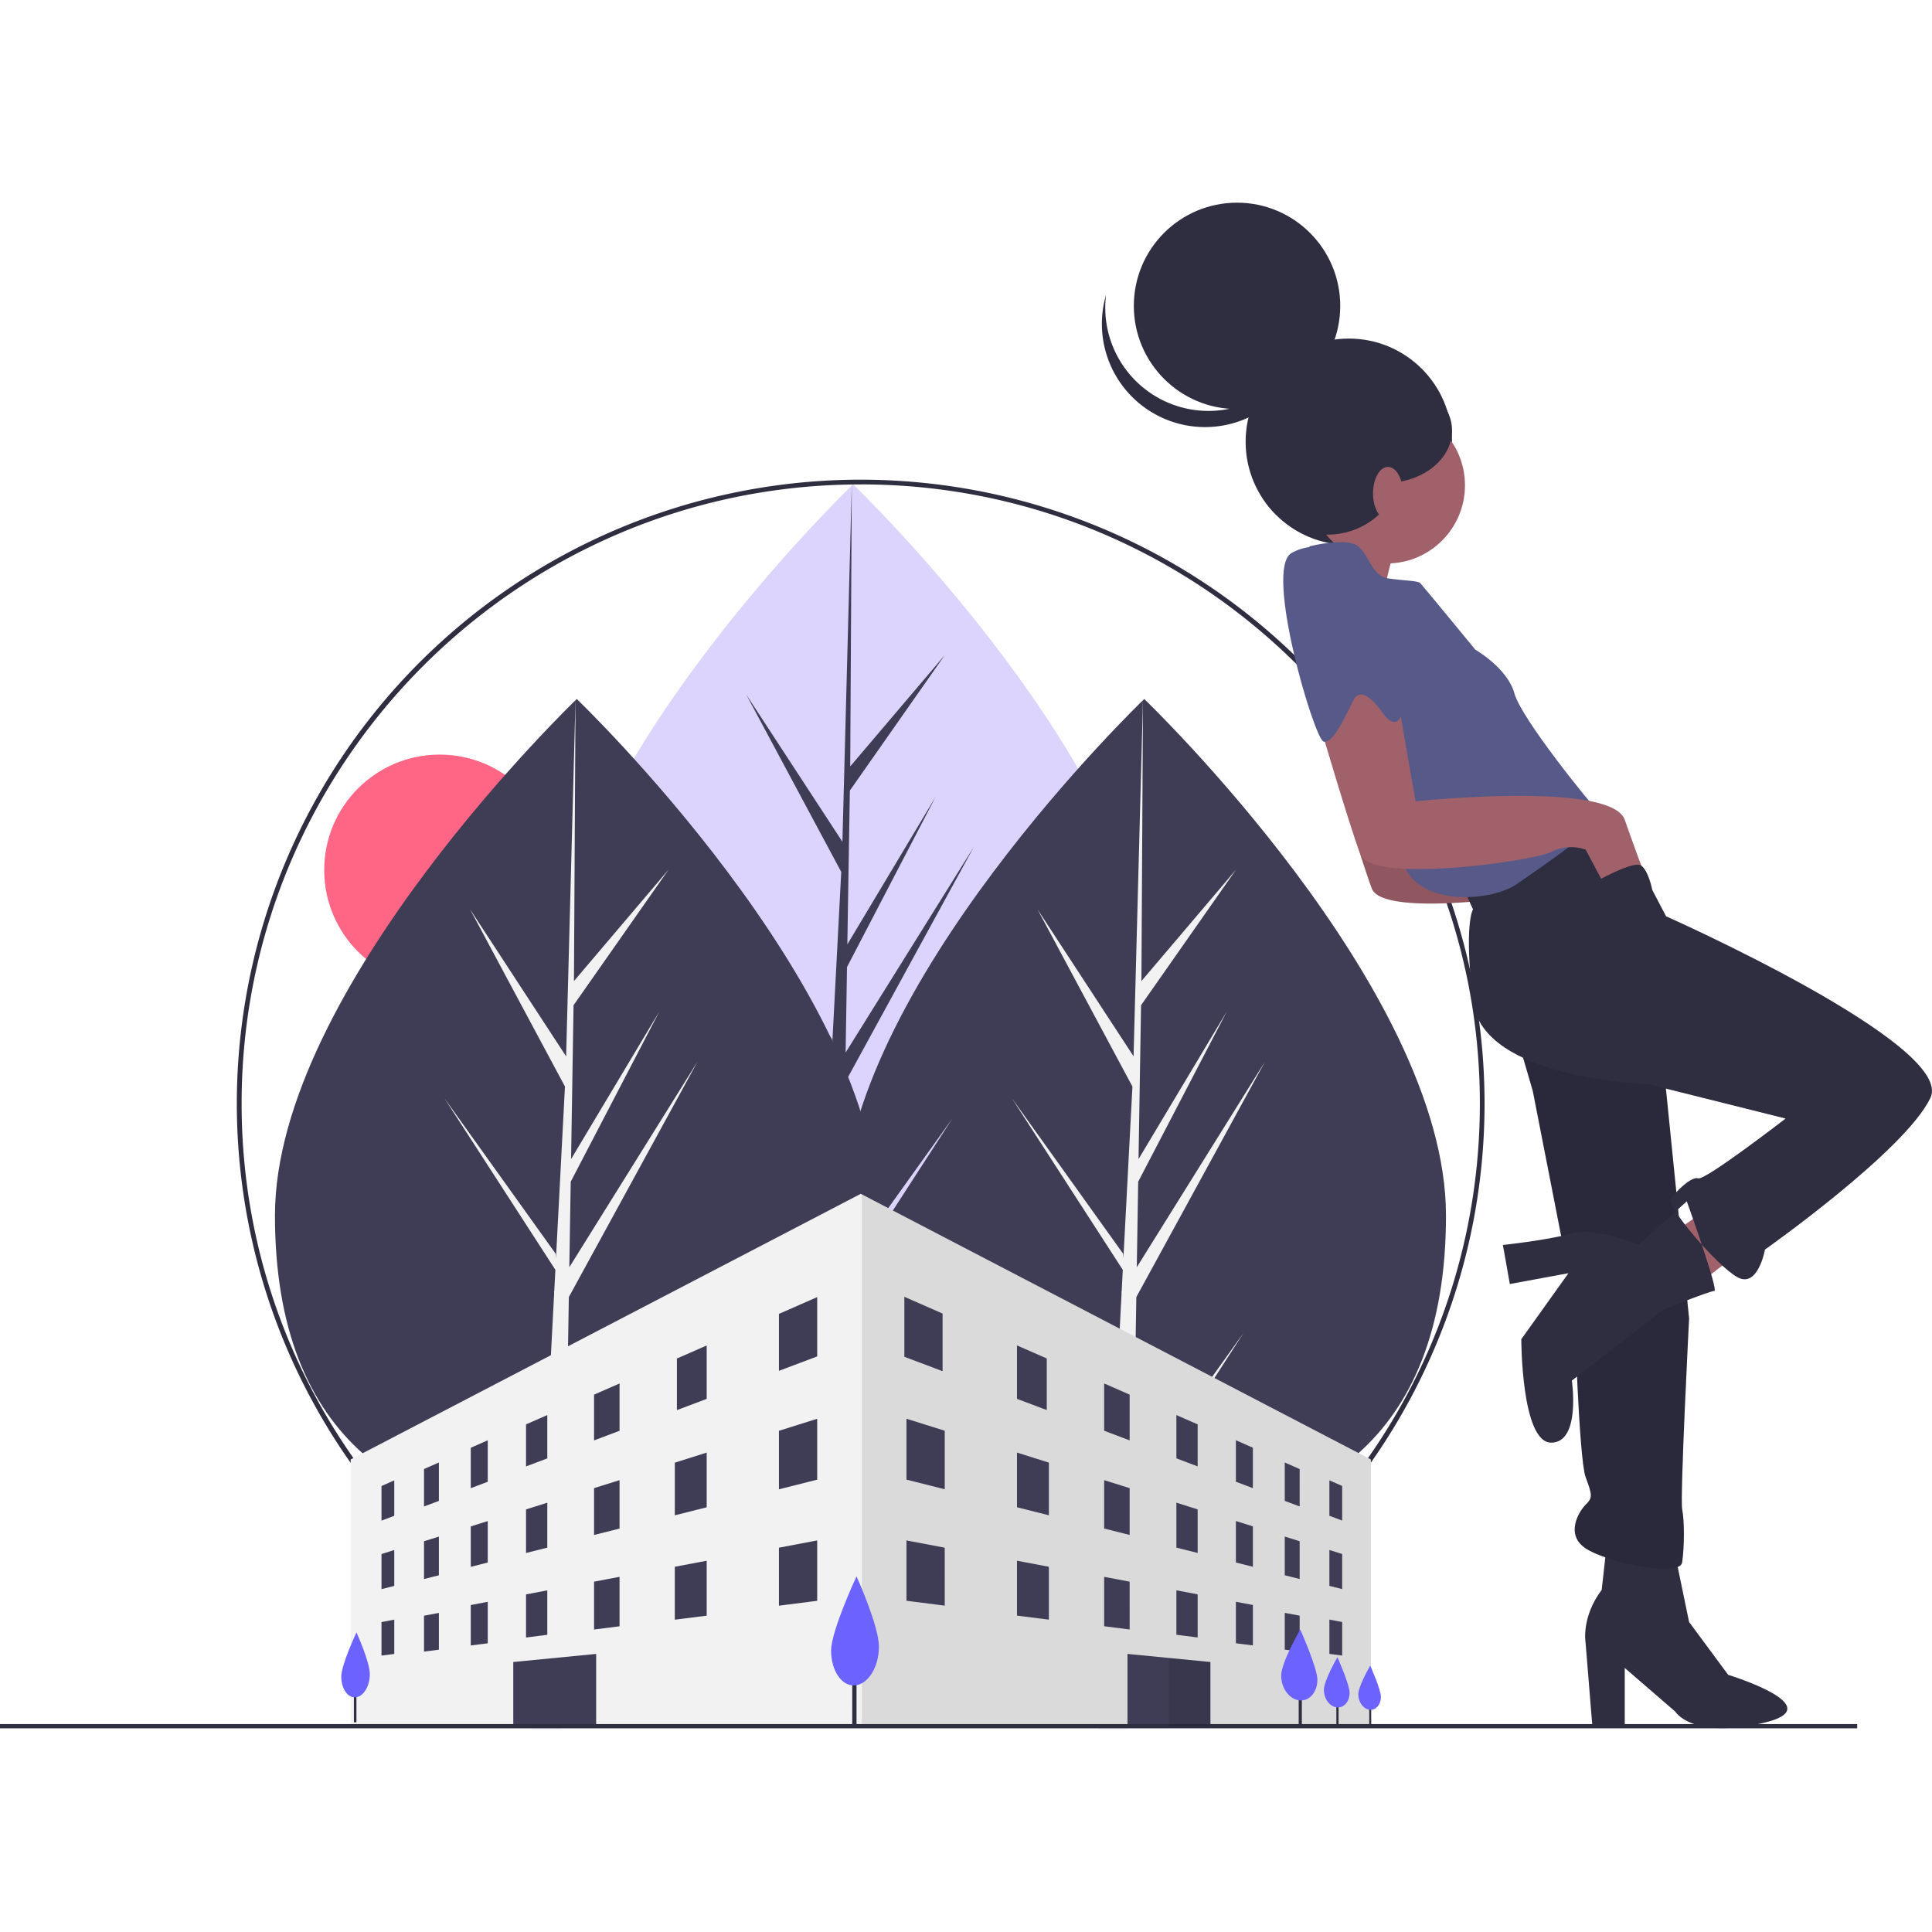 <svg xmlns="http://www.w3.org/2000/svg" width="100" height="100" viewBox="0 0 921.176 727.902"><circle cx="209.629" cy="318.196" r="55.042" fill="#ff6584"/><path fill="#dcd4fc" d="M550.62 380.52c0 108.36-64.42 146.2-143.9 146.2s-143.88-37.84-143.88-146.2 143.9-246.22 143.9-246.22S550.6 272.15 550.6 380.52z"/><path fill="#3f3d56" d="M401.5 510.14l1.46-90.7 61.33-112.2-61.1 97.98.66-40.77 42.26-81.18-42.1 70.38 1.2-73.34 45.27-64.6-45.1 53.08.76-134.48-4.68 178.03.38-7.35-46.02-70.43 45.28 84.53-4.28 81.9-.13-2.16-53.04-74.13 52.9 81.8-.55 10.24-.08.16.04.84-10.88 207.8h14.54l1.74-107.33 52.76-81.6-52.63 73.54zM689.45 482.87c0 108.36-64.42 146.2-143.9 146.2s-143.88-37.84-143.88-146.2 143.9-246.22 143.9-246.22S689.44 374.5 689.44 482.87z"/><path fill="#f2f2f2" d="M540.32 612.5l1.48-90.7 61.32-112.2-61.1 97.98.67-40.78 42.26-81.18-42.1 70.4 1.2-73.36 45.26-64.62-45.08 53.1.75-134.5-4.7 178.04.4-7.35-46.02-70.43 45.28 84.53-4.3 81.9-.12-2.16-53.05-74.13 52.88 81.8-.54 10.25-.1.15.05.84-10.9 207.8h14.55l1.74-107.34 52.75-81.6-52.63 73.53z"/><path fill="#3f3d56" d="M418.88 482.87c0 108.36-64.42 146.2-143.9 146.2S131.1 591.23 131.1 482.87 275 236.65 275 236.65 418.87 374.5 418.87 482.87z"/><path fill="#f2f2f2" d="M269.75 612.5l1.47-90.7 61.33-112.2-61.1 97.98.67-40.78 42.27-81.18-42.1 70.4 1.18-73.36 45.27-64.62-45.08 53.1.75-134.5-4.68 178.04.38-7.35-46-70.43 45.26 84.53-4.28 81.9-.13-2.16-53.05-74.13 52.9 81.8-.55 10.25-.1.15.05.84-10.88 207.8h14.54l1.74-107.34 52.76-81.6-52.63 73.53z"/><path fill="#2f2e41" d="M410.4 727a297.46 297.46 0 1 1 210.33-87.14A295.5 295.5 0 0 1 410.4 727zm0-592.66c-162.77 0-295.2 132.42-295.2 295.2S247.63 724.7 410.4 724.7s295.2-132.43 295.2-295.2-132.44-295.18-295.2-295.18z"/><path fill="#f2f2f2" d="M653.63 599.23V725.9H167.2V599.24l243.22-126.67.5.27 242.7 126.4z"/><path d="M653.63 599.23V725.9h-242.7V472.84l242.7 126.4z" opacity=".1"/><path fill="#3f3d56" d="M389.64 550.1l-18.24 6.87v-27.15l18.24-8v28.26zm-201.66 76l-6.08 2.3v-16.5l6.08-2.7v16.9zm21.28-7.1l-7.1 2.65V603.8l7.1-3.12v18.3zm23.3-9.13l-8.1 3.05v-19.26l8.1-3.57v19.77zm28.38-11.14l-10.13 3.82V582.5l10.14-4.43v20.66zm34.46-13.18l-12.16 4.6v-21.82L295.4 563v22.55zm41.55-15.2l-14.2 5.35v-24.6l14.2-6.22v25.47zm-148.97 89.18l-6.08 1.53v-16.73l6.08-1.92v17.13zm21.28-5.07l-7.1 1.78v-18l7.1-2.23v18.46zm23.3-6.08l-8.1 2.04v-19.26l8.1-2.56v19.78zm28.38-7.1l-10.13 2.55v-20.78l10.14-3.2v21.44zm34.46-9.1l-12.16 3.06V612.9l12.16-3.8v23.07zm41.55-10.14l-15.2 3.82v-25.1l15.2-4.8v26.07zm52.7-13.18l-18.25 4.6v-27.9l18.24-5.73v29.03zm0 57.76l-18.25 2.33V641.3l18.24-3.46v28.78zm-201.67 25.34l-6.08.78v-15.98l6.08-1.16v16.36zm21.28-2.03l-7.1.9v-17.1l7.1-1.34v17.53zm23.3-3.04l-8.1 1.02v-19.27l8.1-1.54v19.8zm28.38-4.06l-10.13 1.3v-20.56l10.14-1.93v21.2zm34.46-4.06l-12.16 1.55V657.5l12.16-2.3v23.58zm41.55-5.06l-15.2 1.92V650.4l15.2-2.88v26.2zm296.92-47.63l6.08 2.3v-16.5l-6.1-2.7v16.9zm-21.3-7.1l7.1 2.65V603.8l-7.1-3.12v18.3zm-23.3-9.13l8.1 3.05v-19.26l-8.1-3.57v19.77zm-28.37-11.14l10.14 3.82V582.5l-10.14-4.43v20.66zm-34.45-13.18l12.16 4.6v-21.82L526.46 563v22.55zm-41.55-15.2l14.2 5.35v-24.6l-14.2-6.22v25.47zm148.97 89.18l6.08 1.53v-16.73l-6.1-1.92v17.13zm-21.3-5.07l7.1 1.78v-18l-7.1-2.23v18.46zm-23.3-6.08l8.1 2.04v-19.26l-8.1-2.56v19.78zm-28.37-7.1l10.14 2.55v-20.78l-10.14-3.2v21.44zm-34.45-9.1l12.16 3.06V612.9l-12.15-3.8v23.07zm-41.55-10.14l15.2 3.82v-25.1l-15.2-4.8v26.07zm-52.7-13.18l18.25 4.6v-27.9l-18.25-5.73v29.03zm0 57.76l18.25 2.33V641.3l-18.25-3.46v28.78zm201.67 25.34l6.08.78v-15.98l-6.1-1.16v16.36zm-21.3-2.03l7.1.9v-17.1l-7.1-1.34v17.53zm-23.3-3.04l8.1 1.02v-19.27l-8.1-1.54v19.8zm-28.37-4.06l10.14 1.3v-20.56l-10.14-1.93v21.2zm-34.45-4.06l12.16 1.55V657.5l-12.15-2.3v23.58zm-41.55-5.06l15.2 1.92V650.4l-15.2-2.88v26.2zm-35.47-116.54l-18.24-6.88v-28.6l18.23 8v27.48z"/><path fill="#2f2e41" d="M619.22 703.35h1.5v23.8h-1.5zm17.95 6.48h1.06v16.85h-1.06zm15.7 2.05h.92v14.82h-.93z"/><path fill="#3f3d56" d="M577.12 695.8v30.6l-19.76-.02-19.77-.03v-34.4l19.76 1.93 19.76 1.93zm-332.4 30.6l39.53-.05v-34.4l-39.52 3.85v30.6z"/><path fill="#2f2e41" d="M0 725.4h885.5v2.03H0z"/><path d="M577.12 695.8v30.6l-19.76-.02v-32.5l19.76 1.93z" opacity=".1"/><path fill="#2f2e41" d="M406.36 698.54h2.03v28.38h-2.04z"/><path fill="#6c63ff" d="M419.07 688.44c0 9.95-5.3 18.24-11.7 18.53-6.2.27-11.1-7.17-11.1-16.6s12.12-35.4 12.12-35.4 10.67 23.53 10.67 33.47z"/><path fill="#2f2e41" d="M168.75 707.64h1.2v16.92h-1.2z"/><path fill="#6c63ff" d="M176.33 701.6c0 5.94-3.17 10.9-6.98 11.06-3.7.17-6.63-4.27-6.63-9.9s7.24-21.1 7.24-21.1 6.37 14.02 6.37 19.95zm451.8 2.7c0 5.63-3.54 10.03-8.17 9.82-4.9-.23-9.1-5.53-9.1-11.82s9.1-22 9.1-22 8.18 18.35 8.18 24zm15.36 6.2c0 4-2.53 7.1-5.8 6.96-3.48-.17-6.46-3.92-6.46-8.38s6.46-15.58 6.46-15.58 5.8 13 5.8 17zm14.92 1.97c0 3.5-2.2 6.25-5.1 6.12-3.05-.15-5.67-3.45-5.67-7.37s5.68-13.7 5.68-13.7 5.1 11.42 5.1 14.94z"/><path fill="#a0616a" d="M665.62 163.25s-9.87 29.6-4.4 36.17-32.86-19.73-32.86-19.73l20.82-24.12z"/><circle cx="643.124" cy="113.996" r="49.207" fill="#2f2e41"/><path fill="#a0616a" d="M834.4 496.42l-25.2 19.73-14.26-23 25.2-17.55 14.26 20.82z"/><path fill="#2f2e41" d="M798.78 644.93l6.57 31.78L824 701.93s50.4 15.34 16.43 23-41.65-5.47-41.65-5.47l-24.1-20.82v28.5H759.3l-3.3-40.55s-2.18-12.06 7.7-25.2l2.18-19.74z"/><path fill="#a0616a" d="M671.65 251.48l8.76 50.4s93.17-9.85 99.75 8.78 8.76 24.1 8.76 24.1l-18.62 6.6-8.76-16.45a20.82 20.82 0 0 0-16.44 1.1c-8.77 4.4-85.5 15.35-90.97 1.1s-20.8-66.86-20.8-66.86l23-18.63z"/><path d="M671.65 251.48l8.76 50.4s93.17-9.85 99.75 8.78 8.76 24.1 8.76 24.1l-18.62 6.6-8.76-16.45a20.82 20.82 0 0 0-16.44 1.1c-8.77 4.4-85.5 15.35-90.97 1.1s-20.8-66.86-20.8-66.86l23-18.63z" opacity=".1"/><path fill="#2f2e41" d="M723.16 397.24l7.67 26.3 19.72 100.83s2.2 74.53 5.48 83.3 3.3 9.86 0 13.15-9.86 14.24 0 20.82 44.94 14.25 46.03 6.58 1.1-19.73 0-25.2 3.3-90.98 3.3-90.98L792.2 401.62l-44.93-20.82z"/><path d="M723.16 397.24l7.67 26.3 19.72 100.83s2.2 74.53 5.48 83.3 3.3 9.86 0 13.15-9.86 14.24 0 20.82 44.94 14.25 46.03 6.58 1.1-19.73 0-25.2 3.3-90.98 3.3-90.98L792.2 401.62l-44.93-20.82z" opacity=".1"/><path fill="#2f2e41" d="M770.28 294.22l24.1 46.03s138.1 61.37 126.05 86.58-78.9 72.33-78.9 72.33-3.3 18.64-13.16 13.16-33.98-33.98-31.78-37.27 9.85-10.96 13.14-9.86 41.64-28.5 41.64-28.5l-65.75-16.45s-78.9-2.2-83.3-39.45 0-43.84 0-43.84l-5.48-12.05 44.94-27.4zM804.26 476.15l-23.02 20.82s-19.72-8.77-31.78-5.48-32.88 5.47-32.88 5.47l3.3 18.63 27.95-5.16-22.48 31.47s0 49.32 14.25 49.32 9.86-29.6 9.86-29.6l43.84-33.96s21.92-8.77 24.1-8.77-13.14-42.75-13.14-42.75z"/><circle cx="661.234" cy="134.756" r="37.263" fill="#a0616a"/><path fill="#575a89" d="M624.52 163.8s17.54-4.4 23.02 0 6.57 14.25 14.24 15.34 14.25 1.1 15.35 2.2 26.3 31.78 26.3 31.78 15.34 8.77 18.63 20.82 36.17 52.6 40.55 57-28.48 26.3-39.44 33.97-42.75 10.97-52.6-6.57S606.97 186.8 624.5 163.8z"/><path fill="#a0616a" d="M666.17 235.04l8.76 50.4s93.16-9.85 99.74 8.78 8.76 24.1 8.76 24.1l-18.63 6.6-8.76-16.45a20.82 20.82 0 0 0-16.44 1.1c-8.77 4.38-85.5 15.34-90.97 1.1S627.8 243.8 627.8 243.8l23.02-18.63z"/><path fill="#575a89" d="M645.22 168.4s26.43 55.68 24.23 71.02-9.86 4.38-9.86 4.38-9.87-15.34-14.26-6.57-9.86 20.82-14.25 19.73-28.5-82.2-15.35-89.87 29.47 1.3 29.47 1.3z"/><circle cx="589.817" cy="49.207" r="49.207" fill="#2f2e41"/><path fill="#2f2e41" d="M547.37 89.95a49.2 49.2 0 0 0 76-25.83 49.2 49.2 0 1 1-96-20.18 49.2 49.2 0 0 0 20 46z"/><circle cx="633.002" cy="122.197" r="36.085" fill="#2f2e41"/><ellipse cx="660.347" cy="108.665" fill="#2f2e41" rx="31.984" ry="25.013"/><ellipse cx="661.782" cy="138.591" fill="#a0616a" rx="7.124" ry="12.604"/><path fill="#2f2e41" d="M759.57 324.43s19.4-11.13 23-8.34 5.2 11.5 5.2 11.5l-22.42 8.8-6.58-12.04z"/></svg>